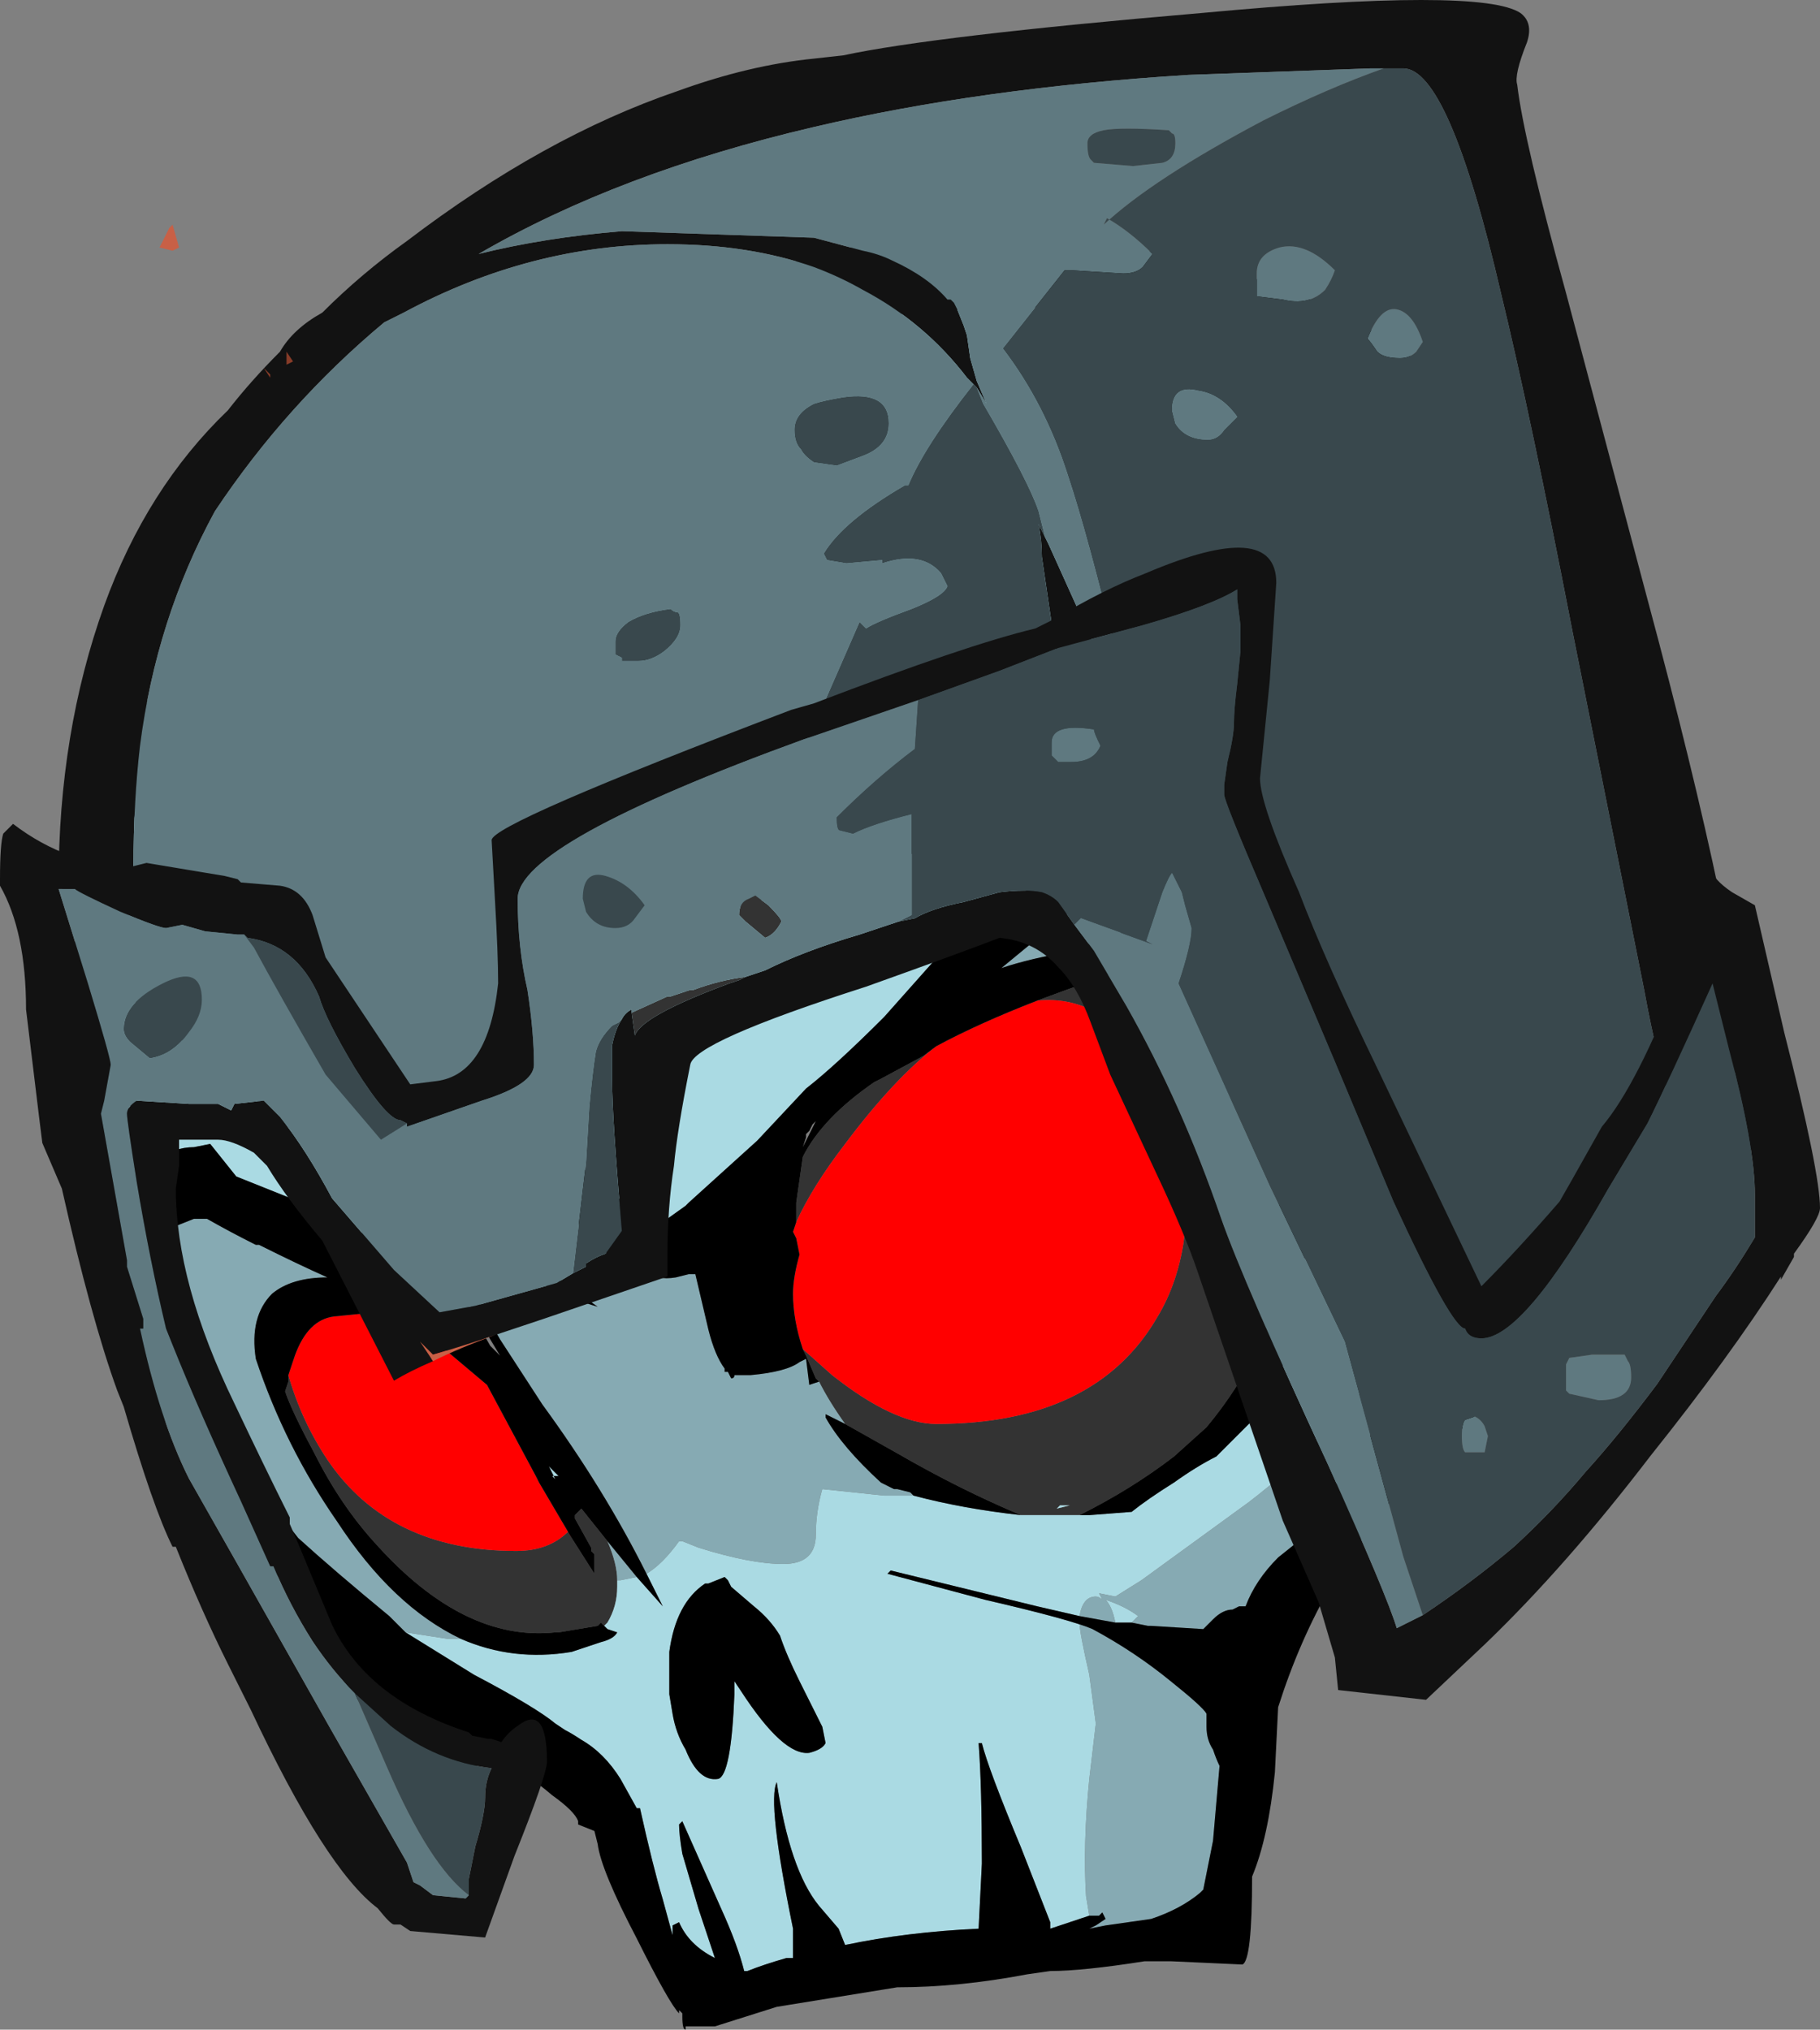 <?xml version="1.0" encoding="UTF-8" standalone="no"?>
<svg xmlns:ffdec="https://www.free-decompiler.com/flash" xmlns:xlink="http://www.w3.org/1999/xlink" ffdec:objectType="frame" height="218.15px" width="195.65px" xmlns="http://www.w3.org/2000/svg">
  <rect width="100%" height="100%" fill="#808080" stroke="none"/>
  <g transform="matrix(1.0, 0.0, 0.0, 1.0, 20.15, -39.8)">
    <use ffdec:characterId="154" height="27.55" transform="matrix(7.0, 0.0, 0.0, 7.0, -13.3, 65.1)" width="22.2" xlink:href="#shape0"/>
    <use ffdec:characterId="102" height="208.25" transform="matrix(1.0, 0.0, 0.0, 1.0, -20.15, 39.8)" width="195.65" xlink:href="#sprite0"/>
  </g>
  <defs>
    <g id="shape0" transform="matrix(1.0, 0.0, 0.0, 1.0, 1.9, -9.3)">
      <path d="M6.4 30.65 L6.35 30.6 6.3 30.65 5.7 30.75 5.65 30.75 Q4.25 30.9 2.9 29.4 2.35 28.8 1.95 28.0 1.6 27.35 1.5 27.05 L1.55 26.9 1.55 26.8 Q1.75 27.5 2.15 28.1 3.1 29.5 5.05 29.5 5.55 29.5 5.85 29.2 L5.9 29.3 6.25 29.85 6.25 29.55 6.2 29.5 6.2 29.45 5.95 29.0 5.95 28.95 6.05 28.85 6.45 29.35 Q6.6 29.7 6.6 29.95 L6.6 30.05 Q6.6 30.35 6.45 30.6 L6.4 30.65 M9.35 24.45 L9.35 24.15 9.45 23.45 Q9.75 22.85 10.55 22.3 L10.65 22.25 11.3 21.9 11.5 21.75 Q10.85 22.25 10.1 23.25 9.6 23.9 9.35 24.45 M13.05 21.05 Q13.85 20.75 14.75 20.45 L15.0 20.4 15.65 20.8 15.7 20.85 15.8 20.85 15.9 20.9 16.1 21.2 16.2 21.5 16.45 22.2 16.55 22.65 16.55 22.7 16.55 22.75 16.7 23.65 16.7 23.7 16.75 23.95 16.75 24.0 Q16.8 24.85 16.7 25.45 16.65 25.95 16.45 26.35 16.15 27.0 15.65 27.6 L15.15 28.05 Q14.5 28.55 13.7 28.95 L12.8 28.95 Q11.85 28.55 10.9 28.0 L10.1 27.55 Q9.85 27.2 9.7 26.9 L9.65 26.85 9.5 26.5 9.45 26.4 9.9 26.8 Q10.85 27.55 11.5 27.55 13.95 27.55 14.9 25.9 15.2 25.4 15.3 24.75 L15.35 24.2 Q15.35 23.05 14.7 22.0 14.05 20.95 13.05 21.05 M13.4 28.8 L13.35 28.85 13.55 28.8 13.4 28.8" fill="#333333" fill-rule="evenodd" stroke="none"/>
      <path d="M3.65 24.8 L3.55 24.75 3.55 24.8 3.4 24.9 2.9 24.7 2.75 24.65 Q2.35 24.45 1.75 24.15 L0.75 23.75 0.35 23.25 0.1 23.3 Q-0.05 23.3 -0.2 23.35 L-0.45 23.2 -0.6 23.1 -0.75 22.75 -0.9 22.05 -0.9 22.35 -0.85 23.0 -0.95 22.4 Q-1.25 20.0 -0.8 18.15 -0.6 17.3 -0.2 16.5 -0.45 17.2 -0.65 18.0 -0.85 19.0 -0.95 20.05 L-0.85 19.6 -0.85 19.35 Q-0.7 17.1 0.8 15.2 1.25 14.6 1.85 14.0 2.6 13.4 3.5 12.85 5.25 11.75 7.2 11.15 13.1 9.8 16.2 10.9 17.5 11.35 18.2 12.15 18.5 12.5 18.65 12.85 L17.75 15.0 17.65 14.6 17.55 14.6 Q17.45 15.35 16.95 16.3 L16.8 16.6 16.75 16.75 Q16.15 17.5 15.3 18.25 L15.15 18.4 14.3 18.55 12.9 19.35 Q12.2 19.5 11.9 19.75 11.55 20.0 11.5 20.4 L10.7 21.3 Q9.95 22.05 9.5 22.4 L8.75 23.2 7.7 24.15 7.65 24.2 7.3 24.45 7.2 24.5 Q7.05 24.5 6.85 24.2 L6.7 24.15 6.05 23.6 Q5.45 23.05 5.05 22.35 L4.9 22.05 Q4.6 21.5 4.4 20.8 L4.35 20.7 4.5 21.25 4.5 21.15 Q4.3 20.65 4.15 20.05 4.05 19.4 4.0 18.8 L3.95 18.05 3.95 17.95 3.9 17.95 Q3.85 18.15 4.0 19.45 L4.0 20.0 Q3.85 19.55 3.75 19.1 L3.8 19.5 3.85 20.0 4.1 20.6 4.2 21.35 4.5 21.95 Q4.85 22.7 5.25 23.35 6.05 24.7 6.6 25.05 6.1 25.35 5.8 25.4 4.15 24.15 3.35 22.4 3.05 21.65 2.75 20.6 L2.25 18.75 2.2 18.8 2.3 19.75 2.35 20.45 Q2.65 21.95 3.55 23.45 4.2 24.5 5.0 25.1 4.45 24.75 4.1 24.75 L3.95 24.75 3.75 24.45 3.7 24.4 Q3.7 24.35 3.7 24.45 L3.8 24.8 3.65 24.8 M14.5 30.6 L14.25 30.6 Q14.2 30.35 14.1 30.25 14.4 30.35 14.6 30.5 L14.5 30.6 M13.7 30.5 L13.05 30.35 10.8 29.8 10.75 29.85 12.25 30.25 Q13.55 30.55 13.9 30.7 L13.7 30.6 Q13.7 30.75 13.85 31.4 L13.95 32.15 13.85 33.0 Q13.75 34.0 13.8 34.8 L13.85 35.1 13.25 35.3 13.25 35.2 12.8 34.05 Q12.3 32.85 12.2 32.45 L12.15 32.45 Q12.2 33.1 12.2 34.3 L12.15 35.3 Q11.05 35.35 10.1 35.55 L10.0 35.3 9.7 34.95 Q9.25 34.4 9.05 33.05 8.9 33.35 9.3 35.3 L9.3 35.75 9.2 35.75 Q8.85 35.85 8.6 35.95 L8.55 35.95 Q8.45 35.55 8.2 35.0 L7.6 33.65 7.55 33.7 Q7.55 33.85 7.6 34.15 L7.85 35.0 8.1 35.75 Q7.7 35.55 7.55 35.2 L7.45 35.25 7.45 35.4 7.3 34.85 Q7.15 34.35 6.95 33.45 L6.9 33.45 6.65 33.0 Q6.4 32.6 6.05 32.4 5.9 32.3 5.8 32.25 L5.65 32.15 Q5.35 31.9 4.4 31.4 L3.35 30.75 4.0 30.85 4.2 30.85 Q5.0 31.2 5.9 31.05 L6.35 30.9 Q6.55 30.85 6.6 30.75 L6.45 30.7 6.4 30.65 6.45 30.6 Q6.6 30.35 6.6 30.05 L6.6 29.95 6.65 29.95 6.9 29.9 6.9 29.9 7.3 30.35 7.05 29.85 Q7.3 29.7 7.55 29.35 L7.6 29.35 7.85 29.45 Q8.65 29.7 9.15 29.7 9.65 29.7 9.65 29.25 9.65 28.9 9.75 28.55 L10.7 28.65 Q11.0 28.65 11.15 28.65 11.9 28.85 12.8 28.95 L13.7 28.95 13.85 28.95 14.5 28.9 Q14.75 28.7 15.15 28.45 15.5 28.2 15.8 28.05 L16.7 27.15 16.9 26.35 Q17.15 25.5 17.2 24.5 17.25 23.75 17.2 23.45 17.05 22.6 16.55 22.0 L16.45 22.05 16.55 22.65 16.45 22.2 16.2 21.5 Q16.75 21.45 17.55 21.45 17.85 22.25 18.15 23.15 18.7 24.7 18.7 25.2 18.7 26.9 16.3 28.75 L14.65 29.95 14.25 30.2 14.0 30.15 14.05 30.25 Q14.0 30.2 13.95 30.2 13.75 30.2 13.7 30.5 M13.85 35.3 L13.95 35.25 13.85 35.3 M2.15 25.3 L2.15 25.3 M1.7 18.2 Q1.7 18.05 1.8 17.75 L1.85 17.6 Q1.75 17.8 1.7 18.0 1.55 18.6 1.7 19.5 L1.9 20.05 1.8 19.8 Q1.75 19.5 1.75 19.05 L1.7 18.2 M3.6 24.15 L3.9 24.55 3.75 24.3 3.6 24.15 M16.55 22.75 L16.55 22.7 16.55 22.75 M13.4 28.8 L13.55 28.8 13.35 28.85 13.4 28.8 M9.1 30.8 Q8.95 30.55 8.7 30.35 L8.35 30.05 8.3 29.95 8.25 29.9 8.0 30.0 7.95 30.0 Q7.5 30.3 7.4 31.05 7.4 31.35 7.4 31.7 L7.45 32.0 Q7.5 32.3 7.65 32.55 7.85 33.05 8.15 33.0 8.35 32.95 8.4 31.7 L8.4 31.5 8.5 31.65 Q9.15 32.65 9.55 32.6 9.75 32.55 9.8 32.45 L9.75 32.2 9.4 31.5 Q9.2 31.1 9.1 30.8 M5.6 28.35 L5.65 28.4 5.55 28.2 5.7 28.35 5.6 28.35" fill="#aadae3" fill-rule="evenodd" stroke="none"/>
      <path d="M18.65 12.85 L18.7 12.9 19.05 13.35 19.4 14.4 19.35 13.75 19.65 15.0 19.7 15.3 19.8 15.65 19.9 16.45 Q20.05 17.35 20.05 18.1 20.15 20.35 19.55 20.55 L19.5 20.6 19.45 21.05 19.4 21.05 19.4 21.2 19.3 21.25 Q19.15 21.15 18.6 20.5 L18.4 20.25 18.9 21.85 19.25 23.05 Q19.55 24.65 19.1 26.15 18.95 26.6 18.75 27.05 L18.4 27.45 Q17.65 28.3 17.25 29.2 L16.75 29.6 Q16.4 29.95 16.25 30.35 L16.15 30.35 16.05 30.4 Q15.9 30.4 15.75 30.55 L15.6 30.7 14.8 30.65 14.75 30.65 14.5 30.6 14.6 30.5 Q14.4 30.35 14.1 30.25 14.2 30.35 14.25 30.6 L13.7 30.5 Q13.75 30.2 13.95 30.2 14.0 30.2 14.05 30.25 L14.0 30.15 14.25 30.2 14.65 29.95 16.3 28.75 Q18.7 26.9 18.7 25.2 18.7 24.7 18.15 23.15 17.85 22.25 17.55 21.45 16.75 21.45 16.2 21.5 L16.1 21.2 16.05 21.05 15.95 20.9 16.25 21.0 16.25 20.9 Q16.15 20.4 15.0 20.0 L13.7 20.2 Q13.5 20.25 13.55 20.3 12.95 20.4 12.5 20.55 L14.2 19.15 Q14.4 19.05 14.6 18.95 14.85 18.65 15.35 18.35 L15.15 18.4 15.3 18.25 Q16.15 17.5 16.75 16.75 16.45 17.55 16.1 17.95 L16.1 18.0 Q16.3 17.9 16.55 17.8 17.0 17.6 17.4 17.5 L17.6 16.9 Q17.85 15.9 17.85 15.45 17.85 15.3 17.8 15.0 L17.75 15.0 18.65 12.85 M13.9 30.7 Q14.55 31.05 15.1 31.5 15.6 31.9 15.65 32.0 L15.65 32.2 Q15.65 32.4 15.75 32.55 15.8 32.7 15.85 32.8 L15.75 33.95 15.6 34.7 15.55 34.75 Q15.25 35.0 14.8 35.15 L14.1 35.25 13.85 35.3 13.95 35.25 14.1 35.15 14.05 35.05 14.0 35.1 13.85 35.1 13.8 34.8 Q13.75 34.0 13.85 33.0 L13.95 32.15 13.85 31.4 Q13.7 30.75 13.7 30.6 L13.9 30.7 M3.35 30.75 L3.1 30.5 Q2.25 29.8 1.7 29.3 L1.35 28.85 Q0.85 28.15 0.5 27.45 0.2 27.2 0.0 26.7 L-0.25 26.05 -0.3 25.75 Q-0.45 25.1 -0.35 24.7 L-0.3 24.5 -0.15 24.5 0.1 24.4 0.3 24.4 Q0.65 24.6 1.05 24.8 L1.1 24.8 Q1.7 25.1 2.15 25.3 1.6 25.3 1.3 25.55 0.95 25.9 1.05 26.55 1.5 27.9 2.3 29.05 3.15 30.35 4.2 30.85 L4.0 30.85 3.35 30.75 M6.45 29.35 L6.9 29.9 6.65 29.95 6.6 29.95 Q6.6 29.7 6.45 29.35 M7.05 29.85 Q6.4 28.55 5.45 27.25 L4.8 26.25 3.95 24.75 4.1 24.75 Q4.45 24.75 5.0 25.1 5.6 25.55 6.3 25.75 L5.8 25.4 Q6.1 25.35 6.6 25.05 6.75 25.15 6.9 25.2 L7.05 25.2 Q7.2 25.35 7.5 25.3 L7.7 25.25 7.8 25.25 8.0 26.1 Q8.1 26.5 8.25 26.7 L8.25 26.75 8.3 26.75 8.35 26.85 Q8.4 26.85 8.4 26.8 L8.65 26.8 Q9.2 26.75 9.4 26.6 L9.5 26.55 9.55 26.95 9.7 26.9 Q9.85 27.2 10.1 27.55 L9.8 27.4 9.8 27.45 Q10.05 27.9 10.65 28.45 L10.85 28.55 10.9 28.55 11.1 28.6 11.15 28.65 Q11.0 28.65 10.7 28.65 L9.75 28.55 Q9.65 28.9 9.65 29.25 9.65 29.7 9.15 29.7 8.65 29.7 7.85 29.45 L7.6 29.35 7.55 29.35 Q7.3 29.7 7.05 29.85 M3.8 24.8 L3.9 25.0 3.75 24.95 3.65 24.8 3.8 24.8 M11.5 20.4 Q11.55 20.0 11.9 19.75 12.2 19.5 12.9 19.35 L12.0 19.85 11.5 20.4" fill="#86aab3" fill-rule="evenodd" stroke="none"/>
      <path d="M1.55 26.8 L1.65 26.5 Q1.85 25.95 2.25 25.9 L2.75 25.85 Q2.85 25.85 2.9 26.0 3.1 26.35 3.7 26.5 L3.75 26.55 Q3.8 26.55 3.75 26.4 L3.65 26.15 4.6 26.95 5.35 28.35 5.4 28.45 5.9 29.3 5.85 29.2 Q5.55 29.5 5.05 29.5 3.1 29.5 2.15 28.1 1.75 27.5 1.55 26.8 M11.5 21.75 Q12.15 21.4 13.05 21.05 14.05 20.95 14.7 22.0 15.35 23.05 15.35 24.2 L15.3 24.75 Q15.2 25.4 14.9 25.9 13.95 27.55 11.5 27.55 10.85 27.55 9.9 26.8 L9.45 26.4 9.45 26.4 Q9.3 25.95 9.3 25.55 9.3 25.3 9.4 24.95 L9.35 24.7 9.3 24.6 9.35 24.45 Q9.6 23.9 10.1 23.25 10.85 22.25 11.5 21.75" fill="#ff0000" fill-rule="evenodd" stroke="none"/>
      <path d="M16.2 9.9 Q17.8 10.4 18.85 11.2 19.95 12.0 20.15 12.95 20.2 13.3 20.05 13.45 20.4 15.9 20.2 19.35 20.15 20.25 19.95 22.7 L19.9 23.3 19.95 23.55 Q20.1 24.3 20.1 25.35 20.1 26.4 20.1 26.6 20.2 26.95 19.8 27.4 L18.75 28.45 Q17.4 29.85 16.75 31.9 L16.7 32.9 Q16.6 33.9 16.35 34.5 16.35 35.8 16.2 35.85 L15.1 35.8 14.7 35.8 Q13.75 35.95 13.25 35.95 L12.9 36.0 Q11.85 36.2 10.9 36.2 L9.05 36.5 8.1 36.8 7.65 36.8 7.65 36.85 Q7.6 36.85 7.6 36.65 L7.6 36.6 7.55 36.55 7.55 36.6 Q7.4 36.45 6.9 35.45 6.35 34.4 6.3 34.0 L6.25 33.8 6.0 33.7 6.0 33.65 Q5.95 33.5 5.6 33.25 5.25 32.95 4.75 32.65 L4.7 32.6 4.55 32.75 Q4.3 32.9 3.9 32.9 3.55 32.9 2.7 31.9 2.05 31.05 1.6 30.3 L1.7 30.3 1.4 29.9 0.95 29.4 Q-0.05 28.15 -0.5 27.2 -0.85 26.4 -1.15 25.05 L-1.3 24.55 -1.8 22.85 Q-2.05 21.5 -1.65 19.8 L-1.5 19.15 Q-1.45 18.25 -1.3 17.95 -1.4 18.2 -1.4 18.85 -1.15 17.9 -0.6 16.4 -0.15 15.15 1.0 13.8 2.05 12.6 3.45 11.65 L3.95 11.35 Q5.25 10.85 6.95 10.2 L7.35 10.25 Q8.35 9.9 9.55 9.65 11.0 9.2 12.85 9.3 14.55 9.4 16.2 9.9 M18.65 12.85 Q18.5 12.5 18.2 12.15 17.5 11.35 16.2 10.9 13.1 9.8 7.2 11.15 5.25 11.75 3.5 12.85 2.6 13.4 1.85 14.0 1.25 14.6 0.8 15.2 -0.7 17.1 -0.85 19.35 L-0.85 19.6 -0.95 20.05 Q-0.85 19.0 -0.65 18.0 -0.45 17.2 -0.2 16.5 -0.6 17.3 -0.8 18.15 -1.25 20.0 -0.95 22.4 L-0.85 23.0 -0.9 22.35 -0.9 22.05 -0.75 22.75 -0.6 23.1 -0.45 23.2 -0.2 23.35 Q-0.05 23.3 0.1 23.3 L0.35 23.25 0.75 23.75 1.75 24.15 Q2.35 24.45 2.75 24.65 L2.9 24.7 3.4 24.9 3.55 24.8 3.55 24.75 3.65 24.8 3.75 24.95 3.9 25.0 3.8 24.8 3.7 24.45 Q3.7 24.35 3.7 24.4 L3.75 24.45 3.95 24.75 4.8 26.25 5.45 27.25 Q6.4 28.55 7.05 29.85 L7.3 30.35 6.9 29.9 6.45 29.35 6.05 28.85 5.95 28.95 5.95 29.0 6.2 29.45 6.2 29.5 6.25 29.55 6.25 29.85 5.9 29.3 5.4 28.45 5.35 28.35 4.6 26.95 3.65 26.15 3.75 26.4 Q3.8 26.55 3.75 26.55 L3.7 26.5 Q3.1 26.35 2.9 26.0 2.85 25.85 2.75 25.85 L2.25 25.9 Q1.85 25.95 1.65 26.5 L1.55 26.8 1.55 26.9 1.5 27.05 Q1.6 27.35 1.95 28.0 2.35 28.8 2.9 29.4 4.25 30.9 5.65 30.75 L5.7 30.75 6.3 30.65 6.35 30.6 6.4 30.65 6.45 30.7 6.6 30.75 Q6.55 30.85 6.35 30.9 L5.9 31.05 Q5.0 31.2 4.2 30.85 3.15 30.35 2.3 29.05 1.5 27.9 1.05 26.55 0.95 25.9 1.3 25.55 1.6 25.3 2.15 25.3 1.7 25.1 1.1 24.8 L1.05 24.8 Q0.65 24.6 0.3 24.4 L0.1 24.4 -0.15 24.5 -0.3 24.5 -0.35 24.7 Q-0.45 25.1 -0.3 25.75 L-0.25 26.05 0.0 26.7 Q0.2 27.2 0.5 27.45 0.85 28.15 1.35 28.85 L1.7 29.3 Q2.25 29.8 3.1 30.5 L3.35 30.75 4.4 31.4 Q5.35 31.9 5.65 32.15 L5.8 32.25 Q5.9 32.3 6.05 32.4 6.4 32.6 6.65 33.0 L6.9 33.45 6.95 33.45 Q7.15 34.35 7.3 34.85 L7.45 35.4 7.45 35.25 7.55 35.2 Q7.7 35.55 8.1 35.75 L7.85 35.0 7.6 34.15 Q7.55 33.85 7.55 33.7 L7.6 33.65 8.2 35.0 Q8.45 35.55 8.55 35.95 L8.6 35.95 Q8.85 35.85 9.2 35.75 L9.3 35.75 9.3 35.3 Q8.9 33.35 9.05 33.05 9.25 34.4 9.7 34.95 L10.0 35.3 10.1 35.55 Q11.05 35.35 12.15 35.3 L12.2 34.3 Q12.2 33.1 12.15 32.45 L12.2 32.45 Q12.3 32.85 12.8 34.05 L13.25 35.2 13.25 35.3 13.85 35.1 14.0 35.1 14.05 35.05 14.1 35.15 13.95 35.25 13.85 35.3 14.1 35.25 14.8 35.15 Q15.25 35.0 15.55 34.75 L15.6 34.7 15.75 33.95 15.85 32.8 Q15.8 32.7 15.75 32.55 15.65 32.4 15.65 32.2 L15.65 32.0 Q15.6 31.9 15.1 31.5 14.55 31.05 13.9 30.7 13.55 30.55 12.25 30.25 L10.75 29.85 10.8 29.8 13.05 30.35 13.7 30.5 14.25 30.6 14.5 30.6 14.75 30.65 14.8 30.65 15.6 30.7 15.75 30.55 Q15.9 30.4 16.05 30.4 L16.15 30.35 16.25 30.35 Q16.4 29.95 16.75 29.6 L17.25 29.2 Q17.65 28.3 18.4 27.45 L18.75 27.05 Q18.95 26.6 19.1 26.15 19.55 24.65 19.25 23.05 L18.9 21.85 18.4 20.25 18.6 20.5 Q19.15 21.15 19.3 21.25 L19.4 21.2 19.4 21.05 19.45 21.05 19.5 20.6 19.55 20.55 Q20.15 20.35 20.05 18.1 20.05 17.35 19.9 16.45 L19.8 15.65 19.7 15.3 19.65 15.0 19.35 13.75 19.4 14.4 19.05 13.35 18.7 12.9 18.65 12.85 M2.15 25.3 L2.15 25.3 M6.9 29.9 L6.9 29.9 M1.7 18.2 L1.75 19.05 Q1.75 19.5 1.8 19.8 L1.9 20.05 1.7 19.5 Q1.55 18.6 1.7 18.0 1.75 17.8 1.85 17.6 L1.8 17.75 Q1.7 18.05 1.7 18.2 M5.0 25.1 Q4.2 24.5 3.55 23.45 2.65 21.95 2.35 20.45 L2.3 19.75 2.2 18.8 2.25 18.75 2.75 20.6 Q3.05 21.65 3.35 22.4 4.15 24.15 5.8 25.4 L6.3 25.75 Q5.6 25.55 5.0 25.1 M6.6 25.05 Q6.05 24.7 5.25 23.35 4.85 22.7 4.5 21.95 L4.2 21.35 4.1 20.6 3.85 20.0 3.8 19.5 3.75 19.1 Q3.85 19.55 4.0 20.0 L4.0 19.45 Q3.85 18.15 3.9 17.95 L3.95 17.95 3.95 18.05 4.0 18.8 Q4.05 19.4 4.15 20.05 4.3 20.65 4.5 21.15 L4.5 21.25 4.35 20.7 4.4 20.8 Q4.6 21.5 4.9 22.05 L5.05 22.35 Q5.45 23.05 6.05 23.6 L6.7 24.15 6.85 24.2 Q7.05 24.5 7.2 24.5 L7.3 24.45 7.65 24.2 7.7 24.15 8.75 23.2 9.5 22.4 Q9.95 22.05 10.7 21.3 L11.5 20.4 12.0 19.85 12.9 19.35 14.3 18.55 15.15 18.4 15.35 18.35 Q14.85 18.65 14.6 18.95 14.4 19.05 14.2 19.15 L12.5 20.55 Q12.95 20.4 13.55 20.3 13.5 20.25 13.7 20.2 L15.0 20.0 Q16.15 20.4 16.25 20.9 L16.25 21.0 15.95 20.9 15.8 20.85 15.7 20.85 15.65 20.8 15.0 20.4 14.75 20.45 Q13.85 20.75 13.05 21.05 12.15 21.4 11.5 21.75 L11.3 21.9 10.65 22.25 10.55 22.3 Q9.75 22.85 9.45 23.45 L9.35 24.15 9.35 24.45 9.3 24.6 9.35 24.7 9.4 24.95 Q9.3 25.3 9.3 25.55 9.3 25.95 9.45 26.4 L9.45 26.4 9.5 26.5 9.65 26.85 9.7 26.9 9.55 26.95 9.5 26.55 9.4 26.6 Q9.2 26.75 8.65 26.8 L8.4 26.8 Q8.4 26.85 8.35 26.85 L8.3 26.75 8.25 26.75 8.25 26.7 Q8.1 26.5 8.0 26.1 L7.8 25.25 7.7 25.25 7.5 25.3 Q7.2 25.35 7.05 25.2 L6.9 25.2 Q6.75 25.15 6.6 25.05 M16.75 16.75 L16.8 16.6 16.95 16.3 Q17.45 15.35 17.55 14.6 L17.65 14.6 17.75 15.0 17.8 15.0 Q17.85 15.3 17.85 15.45 17.85 15.9 17.6 16.9 L17.4 17.5 Q17.0 17.6 16.55 17.8 16.3 17.9 16.1 18.0 L16.1 17.95 Q16.45 17.55 16.75 16.75 M3.6 24.15 L3.75 24.3 3.9 24.55 3.6 24.15 M4.8 26.5 L4.2 25.5 4.2 25.55 4.65 26.35 4.8 26.5 M9.6 22.95 L9.55 23.05 9.5 23.1 9.5 23.15 9.45 23.3 9.65 22.9 9.6 22.95 M10.1 27.55 L10.9 28.0 Q11.85 28.55 12.8 28.95 11.9 28.85 11.15 28.65 L11.1 28.6 10.9 28.55 10.85 28.55 10.65 28.45 Q10.05 27.9 9.8 27.45 L9.8 27.4 10.1 27.55 M13.7 28.95 Q14.5 28.55 15.15 28.05 L15.65 27.6 Q16.15 27.0 16.45 26.35 16.65 25.95 16.7 25.45 16.8 24.85 16.75 24.0 L16.75 23.95 16.7 23.7 16.7 23.65 16.55 22.75 16.55 22.7 16.55 22.65 16.45 22.05 16.55 22.0 Q17.05 22.6 17.2 23.45 17.25 23.75 17.2 24.5 17.15 25.5 16.9 26.35 L16.7 27.15 15.8 28.05 Q15.5 28.2 15.15 28.45 14.75 28.7 14.5 28.9 L13.85 28.95 13.7 28.95 M9.1 30.8 Q9.2 31.1 9.4 31.5 L9.75 32.2 9.8 32.45 Q9.75 32.55 9.55 32.6 9.15 32.65 8.5 31.65 L8.4 31.5 8.4 31.7 Q8.35 32.95 8.15 33.0 7.85 33.05 7.65 32.55 7.5 32.3 7.45 32.0 L7.4 31.7 Q7.4 31.35 7.4 31.05 7.5 30.3 7.95 30.0 L8.0 30.0 8.25 29.9 8.3 29.95 8.35 30.05 8.7 30.35 Q8.95 30.55 9.1 30.8 M5.6 28.35 L5.7 28.35 5.55 28.2 5.65 28.4 5.6 28.35" fill="#000000" fill-rule="evenodd" stroke="none"/>
      <path d="M15.8 20.85 L15.95 20.9 16.05 21.05 16.1 21.2 15.9 20.9 15.8 20.85" fill="#ffffff" fill-rule="evenodd" stroke="none"/>
    </g>
    <g id="sprite0" transform="matrix(1.0, 0.0, 0.0, 1.0, 1.4, -31.5)">
      <use ffdec:characterId="101" height="29.75" transform="matrix(7.0, 0.0, 0.0, 7.0, -1.4, 31.5)" width="27.95" xlink:href="#shape1"/>
    </g>
    <g id="shape1" transform="matrix(1.0, 0.0, 0.0, 1.0, 0.2, -4.5)">
      <path d="M1.65 19.7 L0.7 18.05 Q0.7 15.75 1.4 13.8 2.05 12.0 3.3 10.8 3.65 10.35 4.1 9.9 4.3 9.55 4.75 9.3 5.35 8.7 6.05 8.2 8.15 6.6 10.2 5.9 11.3 5.5 12.3 5.4 L12.75 5.35 Q14.15 5.05 18.25 4.7 22.55 4.3 23.15 4.7 23.35 4.85 23.25 5.15 23.05 5.65 23.1 5.8 23.2 6.65 23.85 9.0 L25.1 13.7 Q25.8 16.3 26.2 18.2 L26.65 20.85 25.5 21.55 Q25.25 20.8 25.05 19.7 L23.95 14.2 Q23.3 10.85 22.85 9.0 22.05 5.55 21.35 5.55 L21.05 5.55 20.85 5.55 18.05 5.65 Q14.85 5.85 12.3 6.45 9.3 7.15 7.15 8.4 8.15 8.15 9.35 8.05 L12.3 8.15 13.05 8.35 Q13.3 8.4 13.5 8.5 14.05 8.75 14.35 9.1 L14.4 9.1 14.45 9.15 14.5 9.25 14.6 9.5 14.65 9.65 14.7 10.0 14.8 10.35 14.95 10.7 14.8 10.45 14.75 10.4 14.65 10.3 Q14.0 9.45 13.05 8.95 12.7 8.75 12.3 8.6 11.3 8.25 10.05 8.25 7.95 8.25 6.0 9.3 L5.7 9.45 Q4.2 10.7 3.1 12.35 2.2 14.0 1.95 15.95 1.85 16.8 1.85 17.8 L1.65 19.7 M26.8 21.95 L26.1 23.05 26.8 21.95 M16.9 15.1 L16.05 14.75 15.8 13.05 Q15.8 12.8 15.75 12.55 L15.85 12.75 15.9 12.85 16.6 14.4 16.9 15.1" fill="#121212" fill-rule="evenodd" stroke="none"/>
      <path d="M10.9 18.5 L5.7 23.0 1.65 19.7 1.85 17.8 Q1.85 16.8 1.95 15.95 2.2 14.0 3.1 12.35 4.2 10.7 5.7 9.45 L6.0 9.3 Q7.95 8.25 10.05 8.25 11.3 8.25 12.3 8.6 12.7 8.75 13.05 8.95 14.0 9.45 14.65 10.3 L14.75 10.4 Q14.0 11.35 13.75 11.95 L13.7 11.95 Q12.75 12.5 12.45 13.0 L12.5 13.1 12.8 13.15 13.35 13.1 13.35 13.15 Q13.95 12.95 14.25 13.3 L14.35 13.5 Q14.3 13.65 13.8 13.85 13.25 14.05 13.1 14.15 L13.0 14.05 Q12.65 14.85 12.3 15.65 L10.9 18.5 M14.8 10.45 L14.95 10.7 14.8 10.35 14.7 10.0 14.65 9.65 14.6 9.5 14.5 9.25 14.45 9.15 14.4 9.1 14.35 9.1 Q14.05 8.75 13.5 8.5 13.3 8.4 13.05 8.35 L12.3 8.15 9.35 8.05 Q8.15 8.15 7.15 8.4 9.3 7.15 12.3 6.45 14.85 5.85 18.05 5.65 L20.85 5.55 21.05 5.55 Q20.2 5.85 19.2 6.35 17.5 7.25 16.75 7.95 L16.8 7.85 Q17.15 8.05 17.5 8.4 L17.35 8.6 Q17.25 8.7 17.05 8.7 L16.25 8.65 16.15 8.65 15.2 9.85 Q15.85 10.7 16.2 11.8 16.5 12.7 16.95 14.55 L16.9 15.1 16.6 14.4 15.9 12.85 15.85 12.75 15.75 12.35 Q15.6 11.9 14.9 10.7 L14.8 10.45 M17.65 7.0 Q17.85 6.95 17.85 6.7 17.85 6.55 17.8 6.55 L17.75 6.5 Q17.0 6.45 16.75 6.5 16.5 6.55 16.5 6.7 16.5 6.9 16.55 6.95 L16.6 7.0 17.2 7.05 17.65 7.0 M13.05 11.5 Q13.45 11.35 13.45 11.0 13.45 10.5 12.75 10.6 12.45 10.65 12.3 10.7 12.0 10.85 12.0 11.1 12.0 11.3 12.1 11.4 12.15 11.5 12.3 11.6 L12.65 11.65 13.05 11.5 M21.55 9.9 Q21.45 10.0 21.3 10.0 21.05 10.0 20.95 9.9 20.85 9.75 20.8 9.7 21.0 9.2 21.25 9.25 21.5 9.3 21.65 9.75 L21.55 9.9 M19.45 8.3 Q19.85 8.2 20.3 8.65 20.25 8.8 20.15 8.95 19.9 9.2 19.5 9.1 L19.1 9.05 Q19.1 9.0 19.1 8.7 19.1 8.4 19.45 8.3 M17.8 10.8 Q17.8 10.4 18.2 10.5 18.55 10.55 18.8 10.9 L18.6 11.1 Q18.5 11.25 18.35 11.25 18.0 11.25 17.85 11.0 L17.8 10.8 M10.25 14.1 Q10.25 13.9 10.2 13.9 10.15 13.9 10.1 13.85 9.7 13.9 9.45 14.05 9.25 14.2 9.25 14.35 L9.25 14.55 9.35 14.6 9.35 14.65 9.6 14.65 Q9.8 14.65 10.0 14.5 10.25 14.3 10.25 14.1" fill="#5f7980" fill-rule="evenodd" stroke="none"/>
      <path d="M26.65 20.85 L26.8 21.95 26.1 23.05 21.95 26.25 15.8 17.0 10.9 18.5 12.3 15.65 Q12.65 14.85 13.0 14.05 L13.1 14.15 Q13.25 14.05 13.8 13.85 14.3 13.65 14.35 13.5 L14.25 13.3 Q13.95 12.95 13.35 13.15 L13.35 13.1 12.8 13.15 12.5 13.1 12.45 13.0 Q12.75 12.5 13.7 11.95 L13.75 11.95 Q14.0 11.35 14.75 10.4 L14.8 10.45 14.9 10.7 Q15.6 11.9 15.75 12.35 L15.85 12.75 15.75 12.55 Q15.8 12.8 15.8 13.05 L16.05 14.75 16.9 15.1 16.95 14.55 Q16.5 12.7 16.2 11.8 15.85 10.7 15.2 9.85 L16.15 8.65 16.25 8.65 17.05 8.7 Q17.25 8.7 17.35 8.6 L17.5 8.4 Q17.15 8.05 16.8 7.85 L16.75 7.95 Q17.5 7.25 19.2 6.35 20.2 5.85 21.05 5.55 L21.35 5.55 Q22.05 5.55 22.85 9.0 23.3 10.85 23.95 14.2 L25.05 19.7 Q25.25 20.8 25.5 21.55 L26.65 20.85 M17.65 7.0 L17.2 7.05 16.6 7.0 16.55 6.95 Q16.5 6.9 16.5 6.7 16.5 6.55 16.75 6.5 17.0 6.45 17.75 6.5 L17.8 6.55 Q17.85 6.55 17.85 6.7 17.85 6.95 17.65 7.0 M13.05 11.5 L12.65 11.65 12.3 11.6 Q12.15 11.5 12.1 11.4 12.0 11.3 12.0 11.1 12.0 10.85 12.3 10.7 12.45 10.65 12.75 10.6 13.45 10.5 13.45 11.0 13.45 11.35 13.05 11.5 M17.8 10.8 L17.85 11.0 Q18.0 11.25 18.35 11.25 18.5 11.25 18.6 11.1 L18.8 10.9 Q18.55 10.55 18.2 10.5 17.8 10.4 17.8 10.8 M19.45 8.3 Q19.1 8.4 19.1 8.7 19.1 9.0 19.1 9.05 L19.5 9.1 Q19.9 9.2 20.15 8.95 20.25 8.8 20.3 8.65 19.85 8.2 19.45 8.3 M21.55 9.9 L21.65 9.75 Q21.5 9.3 21.25 9.25 21.0 9.2 20.8 9.7 20.85 9.75 20.95 9.9 21.05 10.0 21.3 10.0 21.45 10.0 21.55 9.9 M10.25 14.1 Q10.25 14.3 10.0 14.5 9.8 14.65 9.6 14.65 L9.35 14.65 9.35 14.6 9.25 14.55 9.25 14.35 Q9.25 14.2 9.45 14.05 9.7 13.9 10.1 13.85 10.15 13.9 10.2 13.9 10.25 13.9 10.25 14.1" fill="#39484d" fill-rule="evenodd" stroke="none"/>
      <path d="M6.45 25.4 Q6.1 25.55 5.85 25.7 L4.75 23.55 Q4.2 22.9 3.9 22.4 L3.7 22.2 Q3.35 22.0 3.15 22.0 L2.55 22.0 2.55 22.4 2.5 22.75 Q2.5 24.2 3.4 26.05 3.85 27.0 4.25 27.8 L4.25 27.9 4.4 28.25 4.9 29.45 Q5.45 30.6 7.0 31.1 L7.05 31.15 7.3 31.2 7.35 31.2 7.5 31.25 Q7.6 31.1 7.75 31.0 8.2 30.65 8.2 31.55 8.2 31.75 7.7 33.0 L7.25 34.25 6.1 34.15 5.95 34.05 5.85 34.05 Q5.8 34.05 5.6 33.8 4.8 33.2 3.65 30.75 L3.3 30.05 Q2.9 29.25 2.5 28.25 L2.45 28.25 Q2.15 27.65 1.7 26.1 L1.6 25.85 Q1.2 24.75 0.75 22.75 L0.45 22.05 0.4 21.65 0.2 20.0 Q0.2 18.8 -0.2 18.1 L-0.2 18.0 Q-0.2 17.45 -0.15 17.3 L0.0 17.15 Q0.85 17.8 1.85 17.8 L2.05 17.75 3.25 17.95 3.45 18.0 3.5 18.05 4.1 18.1 Q4.45 18.15 4.6 18.55 L4.8 19.2 6.1 21.15 6.5 21.1 Q7.3 21.0 7.45 19.6 7.45 19.15 7.4 18.3 L7.35 17.4 Q7.35 17.15 11.95 15.4 L12.3 15.3 Q14.65 14.4 15.7 14.15 L16.0 14.0 Q16.75 13.55 17.4 13.3 19.4 12.45 19.4 13.45 L19.3 14.95 19.15 16.45 Q19.15 16.85 19.75 18.2 20.15 19.25 20.95 20.9 L22.55 24.25 Q23.1 23.7 23.75 22.95 L23.95 22.6 24.4 21.8 Q24.95 21.15 25.6 19.45 L25.7 19.35 Q25.8 19.15 25.8 18.5 L25.8 18.1 26.05 17.8 Q26.1 18.0 26.4 18.2 L26.75 18.4 27.2 20.35 Q27.75 22.5 27.75 23.05 27.75 23.2 27.35 23.75 L27.35 23.8 27.15 24.15 27.15 24.1 Q26.35 25.35 25.15 26.85 23.85 28.55 22.6 29.75 L21.7 30.6 20.35 30.45 20.3 29.95 20.05 29.1 19.5 27.85 18.2 24.05 Q18.0 23.45 17.55 22.5 L16.85 21.0 16.55 20.2 Q16.35 19.65 16.05 19.35 15.7 18.95 15.15 18.9 14.5 19.15 13.1 19.65 10.45 20.5 10.4 20.85 10.2 21.85 10.15 22.4 10.05 23.05 10.05 23.75 L10.05 24.1 8.15 24.75 7.4 25.0 7.25 25.05 Q6.8 25.2 6.45 25.3 L6.25 25.1 6.45 25.4 M21.65 29.3 Q22.4 28.8 23.05 28.25 23.65 27.7 24.15 27.1 24.65 26.55 25.25 25.75 L26.15 24.4 Q26.45 24.0 26.75 23.5 L26.75 22.85 Q26.75 22.1 26.35 20.6 L26.1 19.6 Q25.4 21.15 25.1 21.75 L24.5 22.75 Q23.2 25.05 22.55 25.05 22.35 25.05 22.3 24.9 22.1 24.9 21.2 22.95 L20.3 20.8 19.2 18.2 Q18.6 16.8 18.6 16.7 L18.6 16.55 18.65 16.2 Q18.75 15.8 18.75 15.6 18.75 15.4 18.8 15.0 L18.85 14.5 18.85 14.1 18.8 13.7 18.8 13.55 Q18.4 13.8 17.35 14.1 L16.05 14.45 15.15 14.8 13.9 15.25 12.3 15.8 12.15 15.85 Q7.75 17.45 7.75 18.3 7.75 19.05 7.9 19.7 8.0 20.35 8.0 20.85 8.0 21.15 7.2 21.4 L6.05 21.8 6.05 21.75 5.95 21.7 Q5.75 21.7 5.25 20.9 4.8 20.15 4.7 19.8 4.35 19.0 3.6 18.9 L3.55 18.85 3.45 18.85 2.95 18.8 2.6 18.7 2.35 18.75 Q2.25 18.75 1.65 18.5 1.0 18.2 0.95 18.15 L0.7 18.15 1.15 19.6 Q1.5 20.75 1.5 20.85 L1.4 21.4 1.35 21.6 1.75 23.85 1.75 23.95 2.0 24.75 2.0 24.9 1.95 24.9 Q2.25 26.3 2.7 27.2 3.1 27.9 4.85 31.0 L6.05 33.1 6.15 33.4 6.25 33.45 6.45 33.6 6.95 33.65 7.0 33.6 7.0 33.35 7.1 32.85 Q7.25 32.35 7.25 32.1 7.25 31.85 7.35 31.65 6.5 31.55 5.8 31.0 L5.25 30.5 Q4.9 30.15 4.6 29.7 4.25 29.15 4.0 28.55 L3.95 28.55 3.5 27.55 Q2.85 26.15 2.45 25.15 L2.35 24.9 Q2.1 23.85 1.9 22.65 1.75 21.7 1.75 21.6 1.75 21.5 1.9 21.4 L2.7 21.45 3.15 21.45 3.35 21.55 3.4 21.45 3.85 21.4 4.1 21.65 Q4.5 22.15 4.9 22.9 L5.85 24.0 6.55 24.65 7.1 24.55 8.35 24.2 8.6 24.05 8.8 23.95 8.8 23.9 Q8.95 23.8 9.1 23.75 L9.35 23.4 Q9.2 21.65 9.2 21.1 9.2 20.75 9.2 20.55 9.25 20.3 9.35 20.15 9.4 20.05 9.5 20.0 L9.5 20.05 9.55 20.4 Q9.65 20.1 11.0 19.6 L11.15 19.55 11.25 19.5 Q11.4 19.45 11.55 19.4 12.15 19.1 13.0 18.85 L13.6 18.65 13.85 18.6 Q14.1 18.45 14.6 18.35 L15.15 18.2 Q15.55 18.15 15.8 18.2 15.95 18.25 16.05 18.35 L16.3 18.7 16.6 19.1 17.1 19.95 Q17.95 21.45 18.55 23.2 18.9 24.2 20.2 27.0 21.1 29.0 21.25 29.5 L21.65 29.3" fill="#121212" fill-rule="evenodd" stroke="none"/>
      <path d="M9.5 20.05 L10.05 19.8 10.1 19.8 10.4 19.7 10.45 19.7 Q10.85 19.55 11.25 19.5 L11.15 19.55 11.0 19.6 Q9.65 20.1 9.55 20.4 L9.5 20.05 M11.4 18.25 L11.6 18.4 Q11.8 18.6 11.8 18.65 11.7 18.85 11.55 18.9 L11.25 18.65 11.15 18.55 Q11.15 18.35 11.3 18.3 L11.4 18.25" fill="#333333" fill-rule="evenodd" stroke="none"/>
      <path d="M7.4 25.0 Q6.85 25.2 6.45 25.4 L6.25 25.1 6.45 25.3 Q6.8 25.2 7.25 25.05 L7.4 25.0 M2.45 7.95 L2.55 8.3 2.45 8.35 2.25 8.3 2.4 8.0 2.45 7.95" fill="#c86046" fill-rule="evenodd" stroke="none"/>
      <path d="M3.95 10.25 L3.95 10.3 3.85 10.15 3.95 10.25 M4.3 10.05 L4.2 10.1 4.2 9.9 4.3 10.05" fill="#883c28" fill-rule="evenodd" stroke="none"/>
      <path d="M13.9 15.25 L13.85 16.0 Q13.25 16.45 12.65 17.05 12.65 17.25 12.7 17.25 L12.9 17.3 Q13.2 17.15 13.8 17.0 L13.8 18.55 Q13.7 18.6 13.6 18.65 L13.0 18.85 Q12.15 19.1 11.55 19.4 11.4 19.45 11.25 19.5 10.85 19.55 10.45 19.7 L10.4 19.7 10.1 19.8 10.05 19.8 9.5 20.05 9.5 20.0 Q9.4 20.05 9.35 20.15 L9.3 20.2 9.2 20.25 Q9.0 20.45 8.95 20.65 8.9 20.95 8.85 21.5 L8.8 22.35 8.6 24.05 8.35 24.2 7.1 24.55 6.55 24.65 5.85 24.0 4.9 22.9 Q4.5 22.15 4.1 21.65 L3.85 21.4 3.4 21.45 3.35 21.55 3.15 21.45 2.7 21.45 1.9 21.4 Q1.75 21.5 1.75 21.6 1.75 21.7 1.9 22.65 2.1 23.85 2.35 24.9 L2.45 25.15 Q2.85 26.15 3.5 27.55 L3.95 28.55 4.0 28.55 Q4.25 29.15 4.6 29.7 4.9 30.15 5.25 30.5 L5.75 31.65 Q6.4 33.15 7.0 33.6 L6.95 33.65 6.45 33.6 6.25 33.45 6.15 33.4 6.05 33.1 4.85 31.0 Q3.1 27.9 2.7 27.2 2.25 26.3 1.95 24.9 L2.0 24.9 2.0 24.75 1.75 23.95 1.75 23.85 1.35 21.6 1.4 21.4 1.5 20.85 Q1.5 20.75 1.15 19.6 L0.7 18.15 0.95 18.15 Q1.0 18.2 1.65 18.5 2.25 18.75 2.35 18.75 L2.6 18.7 2.95 18.8 3.45 18.85 3.55 18.85 3.7 19.05 Q4.05 19.7 4.8 21.0 L5.65 22.0 6.05 21.75 6.05 21.8 7.2 21.4 Q8.0 21.15 8.0 20.85 8.0 20.35 7.9 19.7 7.75 19.05 7.75 18.3 7.75 17.45 12.15 15.85 L12.3 15.8 13.9 15.25 M16.3 18.7 L16.4 18.6 17.5 19.0 17.4 18.95 17.65 18.2 Q17.75 17.95 17.8 17.9 L17.95 18.2 18.0 18.4 18.1 18.75 Q18.1 19.0 17.9 19.6 L19.3 22.7 20.45 25.1 21.35 28.4 21.65 29.3 21.25 29.5 Q21.1 29.0 20.2 27.0 18.9 24.2 18.55 23.2 17.95 21.45 17.1 19.95 L16.6 19.1 16.3 18.7 M24.85 25.65 Q24.85 26.0 24.35 26.0 L23.9 25.9 23.85 25.85 Q23.85 25.8 23.85 25.65 L23.85 25.45 23.9 25.35 24.25 25.3 24.75 25.3 24.8 25.4 Q24.85 25.45 24.85 25.65 M11.4 18.25 L11.3 18.3 Q11.15 18.35 11.15 18.55 L11.25 18.65 11.55 18.9 Q11.7 18.85 11.8 18.65 11.8 18.6 11.6 18.4 L11.4 18.25 M9.1 17.95 Q8.75 17.85 8.75 18.3 L8.8 18.5 Q8.95 18.75 9.25 18.75 9.45 18.75 9.55 18.6 L9.7 18.4 Q9.45 18.05 9.1 17.95 M2.3 19.6 Q1.7 19.9 1.7 20.3 1.7 20.4 1.8 20.5 L2.1 20.75 Q2.45 20.7 2.7 20.35 2.9 20.1 2.9 19.85 2.9 19.3 2.3 19.6 M16.0 16.15 L15.95 16.1 15.95 15.9 Q15.95 15.6 16.6 15.7 16.6 15.75 16.7 15.95 16.6 16.2 16.25 16.2 L16.05 16.2 16.0 16.15 M22.6 26.4 L22.65 26.55 22.6 26.8 22.3 26.8 Q22.25 26.75 22.25 26.55 22.25 26.35 22.3 26.3 L22.45 26.25 Q22.55 26.3 22.6 26.4" fill="#5f7980" fill-rule="evenodd" stroke="none"/>
      <path d="M13.9 15.25 L15.15 14.8 16.05 14.45 17.35 14.1 Q18.4 13.8 18.8 13.55 L18.8 13.7 18.85 14.1 18.85 14.5 18.8 15.0 Q18.75 15.4 18.75 15.6 18.75 15.8 18.65 16.2 L18.6 16.55 18.6 16.7 Q18.6 16.8 19.2 18.2 L20.3 20.8 21.2 22.95 Q22.1 24.9 22.3 24.9 22.35 25.05 22.55 25.05 23.2 25.05 24.5 22.75 L25.1 21.75 Q25.4 21.15 26.1 19.6 L26.35 20.6 Q26.75 22.1 26.75 22.85 L26.75 23.5 Q26.45 24.0 26.15 24.4 L25.25 25.75 Q24.65 26.55 24.15 27.1 23.65 27.7 23.05 28.25 22.4 28.8 21.65 29.3 L21.35 28.4 20.45 25.1 19.3 22.7 17.9 19.6 Q18.1 19.0 18.1 18.75 L18.0 18.4 17.95 18.2 17.8 17.9 Q17.75 17.95 17.65 18.2 L17.4 18.95 17.5 19.0 16.4 18.6 16.3 18.7 16.05 18.35 Q15.95 18.25 15.8 18.2 15.55 18.15 15.15 18.2 L14.6 18.35 Q14.1 18.45 13.85 18.6 L13.6 18.65 Q13.7 18.6 13.8 18.55 L13.8 17.0 Q13.2 17.15 12.9 17.3 L12.7 17.25 Q12.65 17.25 12.65 17.05 13.25 16.45 13.85 16.0 L13.9 15.25 M24.85 25.65 Q24.85 25.45 24.8 25.4 L24.75 25.3 24.25 25.3 23.9 25.35 23.85 25.45 23.85 25.65 Q23.85 25.8 23.85 25.85 L23.9 25.9 24.35 26.0 Q24.85 26.0 24.85 25.65 M6.05 21.75 L5.65 22.0 4.8 21.0 Q4.05 19.7 3.7 19.05 L3.55 18.85 3.6 18.9 Q4.35 19.0 4.7 19.8 4.8 20.15 5.25 20.9 5.75 21.7 5.95 21.7 L6.05 21.75 M7.0 33.6 Q6.4 33.15 5.75 31.65 L5.25 30.5 5.8 31.0 Q6.5 31.55 7.35 31.65 7.25 31.85 7.25 32.1 7.25 32.35 7.1 32.85 L7.0 33.35 7.0 33.6 M8.6 24.05 L8.8 22.35 8.85 21.5 Q8.9 20.95 8.95 20.65 9.0 20.45 9.2 20.25 L9.3 20.2 9.35 20.15 Q9.25 20.3 9.2 20.55 9.2 20.75 9.2 21.1 9.2 21.65 9.35 23.4 L9.1 23.75 Q8.95 23.8 8.8 23.9 L8.8 23.95 8.6 24.05 M9.1 17.95 Q9.45 18.05 9.7 18.4 L9.55 18.6 Q9.45 18.75 9.25 18.75 8.95 18.75 8.8 18.5 L8.75 18.3 Q8.75 17.85 9.1 17.95 M2.3 19.6 Q2.9 19.3 2.9 19.85 2.9 20.1 2.7 20.35 2.45 20.7 2.1 20.75 L1.8 20.5 Q1.7 20.4 1.7 20.3 1.7 19.9 2.3 19.6 M22.6 26.4 Q22.55 26.3 22.45 26.25 L22.3 26.3 Q22.25 26.35 22.25 26.55 22.25 26.75 22.3 26.8 L22.6 26.8 22.65 26.55 22.6 26.4 M16.0 16.15 L16.05 16.2 16.25 16.2 Q16.6 16.2 16.7 15.95 16.6 15.75 16.6 15.7 15.95 15.6 15.95 15.9 L15.95 16.1 16.0 16.15" fill="#39484d" fill-rule="evenodd" stroke="none"/>
    </g>
  </defs>
</svg>
